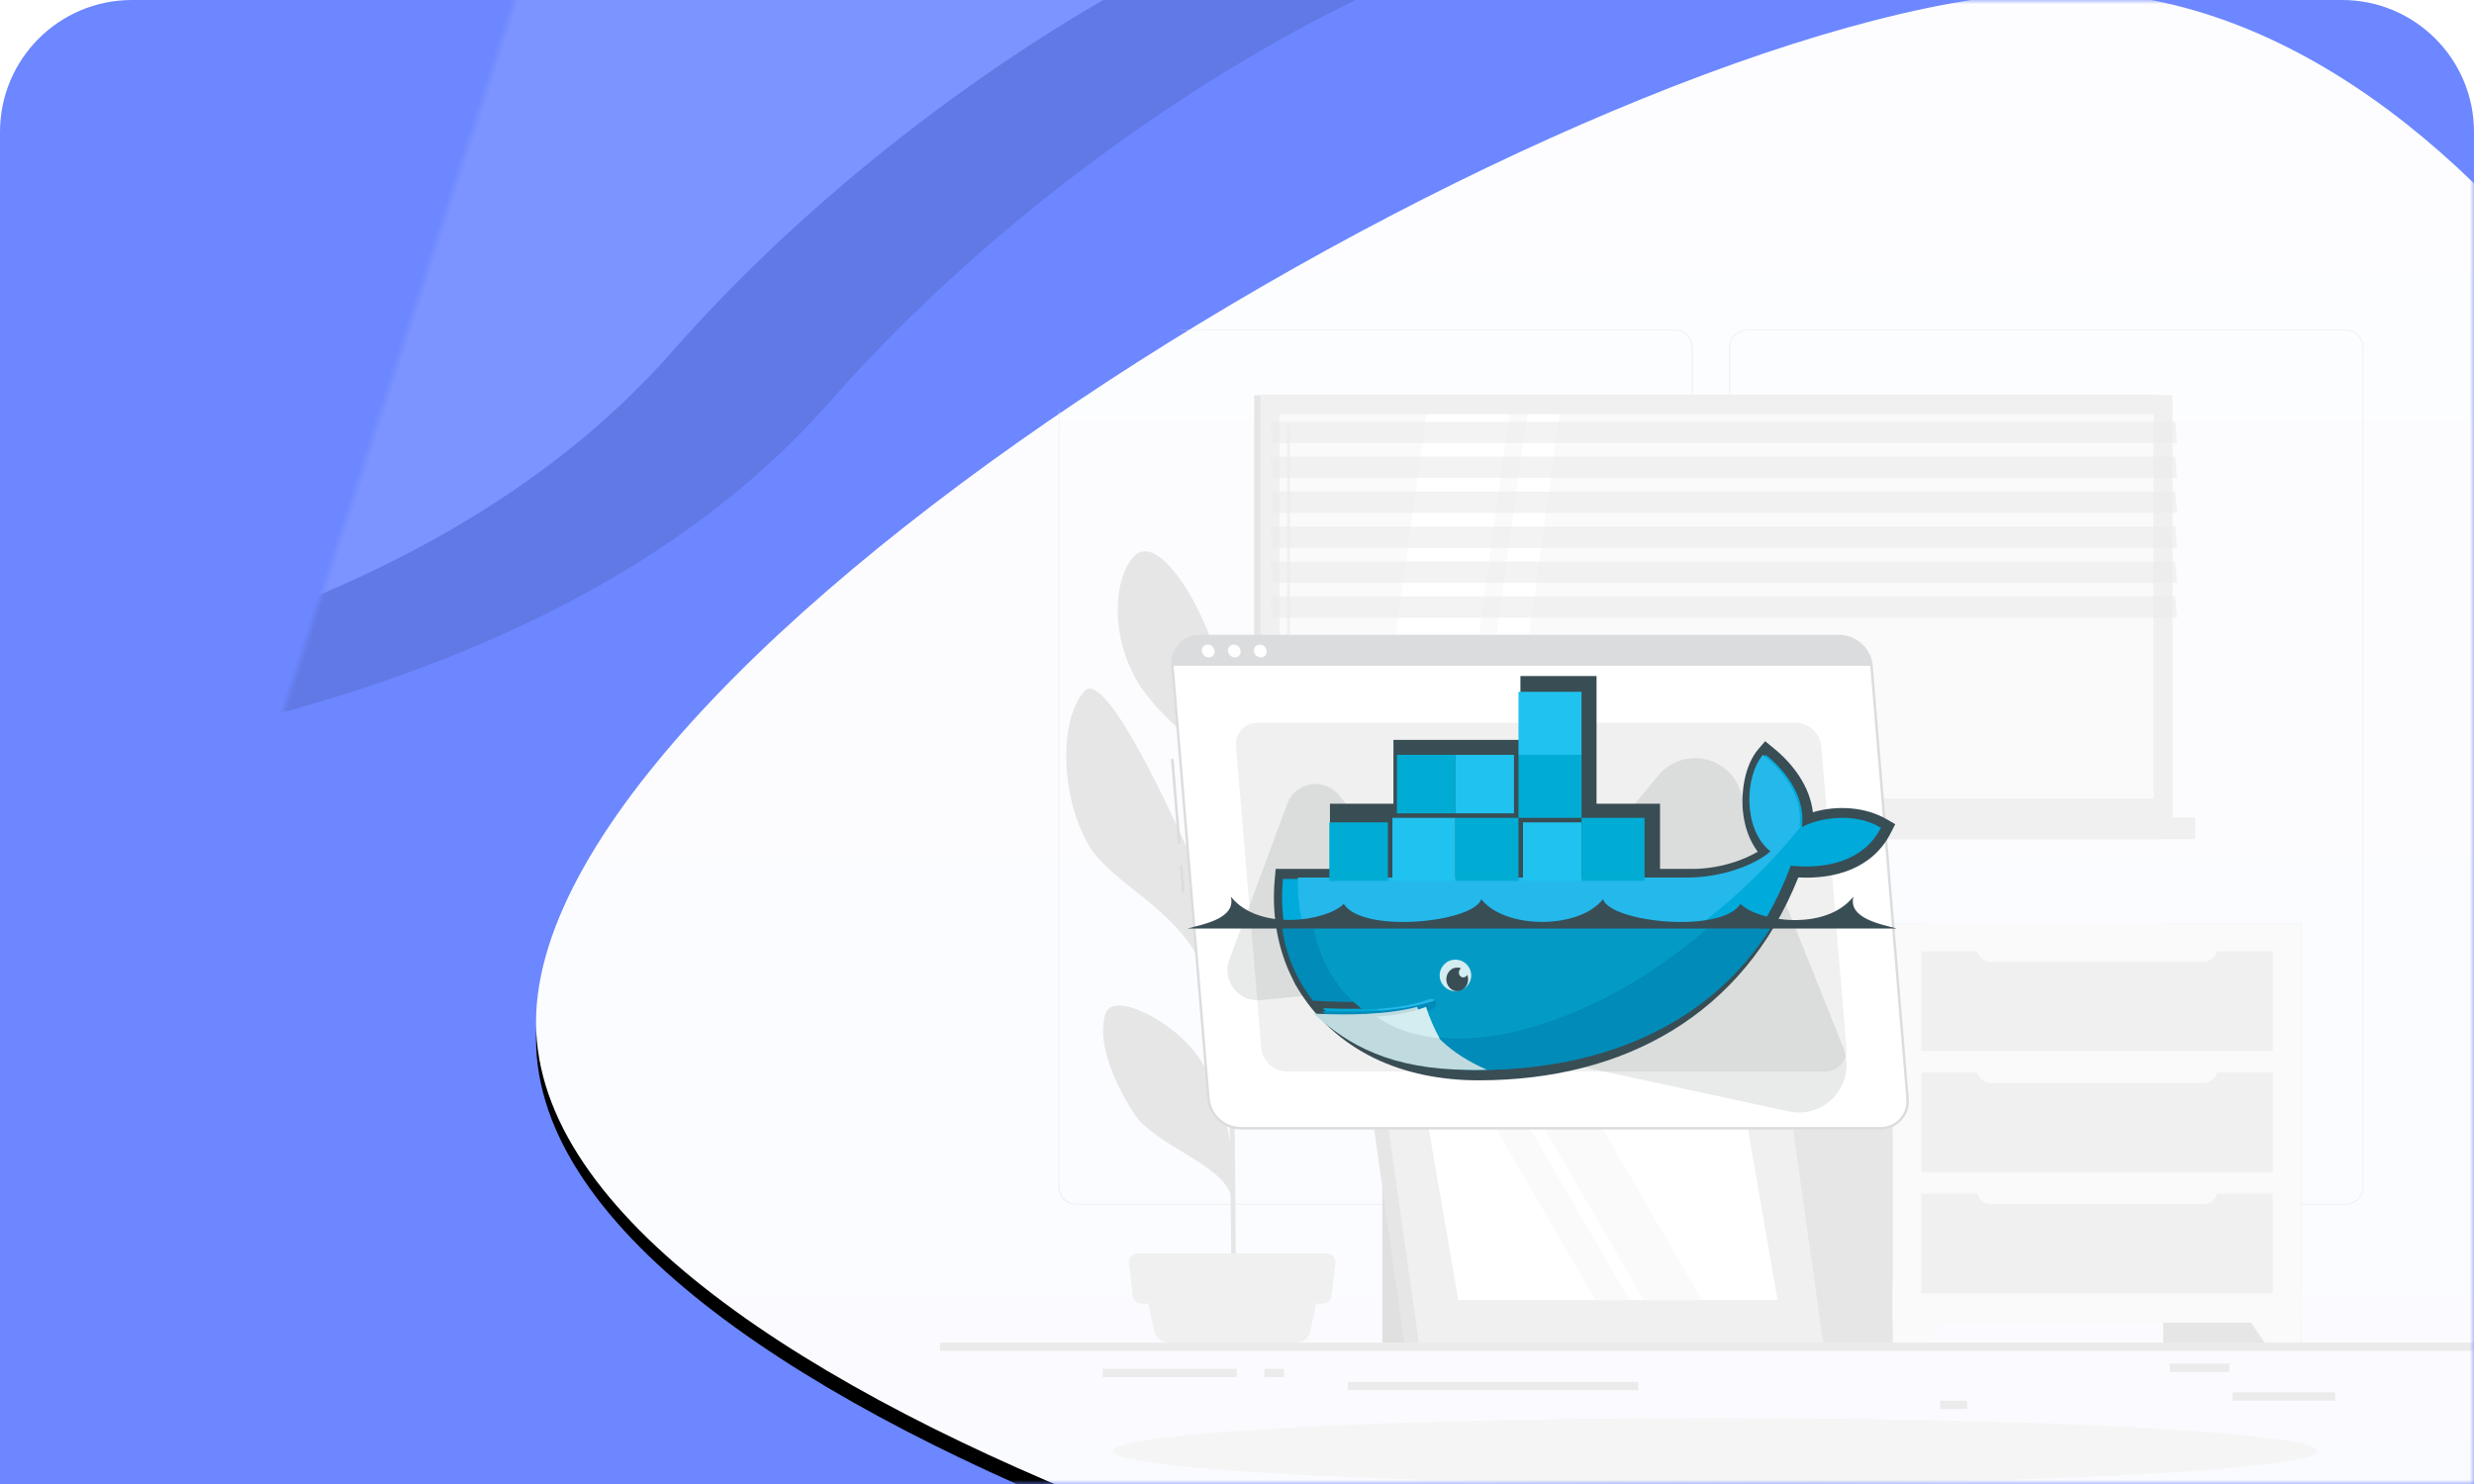 <?xml version="1.0" encoding="UTF-8"?>
<svg width="300px" height="180px" viewBox="0 0 300 180" version="1.1" xmlns="http://www.w3.org/2000/svg" xmlns:xlink="http://www.w3.org/1999/xlink">
    <title> Docker检测</title>
    <defs>
        <path d="M16,0 L284,0 C292.837,-1.623249e-15 300,7.163 300,16 L300,180 L300,180 L0,180 L0,16 C-1.082166e-15,7.163 7.163,1.623249e-15 16,0 Z" id="path-1"></path>
        <path d="M4.071,-57.96 C25.422,-11.299 51.102,18.486 81.11,31.396 C126.123,50.762 173.976,94.345 173.976,126.937 C173.976,148.665 173.976,87.033 173.976,-57.96 L4.071,-57.96 Z" id="path-3"></path>
        <filter x="-12.9%" y="-7.4%" width="125.9%" height="129.6%" filterUnits="objectBoundingBox" id="filter-4">
            <feOffset dx="0" dy="20" in="SourceAlpha" result="shadowOffsetOuter1"></feOffset>
            <feGaussianBlur stdDeviation="4" in="shadowOffsetOuter1" result="shadowBlurOuter1"></feGaussianBlur>
            <feColorMatrix values="0 0 0 0 0.424   0 0 0 0 0.529   0 0 0 0 1  0 0 0 1 0" type="matrix" in="shadowBlurOuter1"></feColorMatrix>
        </filter>
        <linearGradient x1="50%" y1="0%" x2="50%" y2="100%" id="linearGradient-5">
            <stop stop-color="#FDFDFF" offset="0%"></stop>
            <stop stop-color="#FAFBFF" offset="100%"></stop>
        </linearGradient>
        <path d="M185.487,210 C238.223,210 280.974,171.944 280.974,125 C280.974,78.056 238.223,0 185.487,0 C132.751,0 0,78.056 0,125 C0,171.944 132.751,210 185.487,210 Z" id="path-6"></path>
        <filter x="-2.5%" y="-2.4%" width="105.0%" height="106.7%" filterUnits="objectBoundingBox" id="filter-8">
            <feOffset dx="0" dy="2" in="SourceAlpha" result="shadowOffsetOuter1"></feOffset>
            <feGaussianBlur stdDeviation="2" in="shadowOffsetOuter1" result="shadowBlurOuter1"></feGaussianBlur>
            <feColorMatrix values="0 0 0 0 0.217   0 0 0 0 0.277   0 0 0 0 0.543  0 0 0 1 0" type="matrix" in="shadowBlurOuter1"></feColorMatrix>
        </filter>
    </defs>
    <g id="模版" stroke="none" stroke-width="1" fill="none" fill-rule="evenodd">
        <g id="-Docker检测">
            <g id="路径-7备份-8-+-椭圆形备份-5-+-Warning-rafiki-蒙版">
                <mask id="mask-2" fill="white">
                    <use xlink:href="#path-1"></use>
                </mask>
                <use id="蒙版" fill="#6C87FF" xlink:href="#path-1"></use>
                <g id="路径-7备份-8" opacity="0.106" mask="url(#mask-2)" transform="translate(89.024, 36.613) scale(-1, -1) rotate(108) translate(-89.024, -36.613) ">
                    <use fill="black" fill-opacity="1" filter="url(#filter-4)" xlink:href="#path-3"></use>
                    <use fill="#FFFFFF" fill-rule="evenodd" xlink:href="#path-3"></use>
                </g>
                <g id="Warning-rafiki" mask="url(#mask-2)">
                    <g transform="translate(65, -1)">
                        <mask id="mask-7" fill="white">
                            <use xlink:href="#path-6"></use>
                        </mask>
                        <g id="蒙版" stroke="none" fill="none">
                            <use fill="black" fill-opacity="1" filter="url(#filter-8)" xlink:href="#path-6"></use>
                            <use fill="url(#linearGradient-5)" fill-rule="evenodd" xlink:href="#path-6"></use>
                        </g>
                        <g id="Warning-rafiki" stroke="none" stroke-width="1" fill="none" fill-rule="evenodd" mask="url(#mask-7)">
                            <g transform="translate(49, 41)">
                                <g id="freepik--background-complete--inject-117">
                                    <rect id="矩形" fill="#EBEBEB" fill-rule="nonzero" x="0" y="122.848" width="188" height="1"></rect>
                                    <rect id="矩形" fill="#EBEBEB" fill-rule="nonzero" x="156.709" y="128.886" width="12.453" height="1"></rect>
                                    <rect id="矩形" fill="#EBEBEB" fill-rule="nonzero" x="121.271" y="129.906" width="3.267" height="1"></rect>
                                    <rect id="矩形" fill="#EBEBEB" fill-rule="nonzero" x="149.118" y="125.404" width="7.215" height="1"></rect>
                                    <rect id="矩形" fill="#EBEBEB" fill-rule="nonzero" x="19.725" y="126.034" width="16.239" height="1"></rect>
                                    <rect id="矩形" fill="#EBEBEB" fill-rule="nonzero" x="39.315" y="126.034" width="2.38" height="1"></rect>
                                    <rect id="矩形" fill="#EBEBEB" fill-rule="nonzero" x="49.433" y="127.617" width="35.224" height="1"></rect>
                                    <path d="M89.112,106.113 L16.51,106.113 C15.326,106.111 14.367,105.153 14.367,103.971 L14.367,2.124 C14.377,0.949 15.333,0.002 16.51,0 L89.112,0 C90.298,0 91.259,0.959 91.259,2.143 L91.259,103.971 C91.259,105.154 90.298,106.113 89.112,106.113 Z M16.51,0.075 C15.378,0.077 14.461,0.994 14.461,2.124 L14.461,103.971 C14.461,105.101 15.378,106.017 16.51,106.019 L89.112,106.019 C90.245,106.017 91.163,105.101 91.165,103.971 L91.165,2.124 C91.163,0.993 90.245,0.077 89.112,0.075 L16.51,0.075 Z" id="形状" fill="#EBEBEB" fill-rule="nonzero"></path>
                                    <path d="M170.445,106.113 L97.839,106.113 C96.654,106.111 95.694,105.153 95.692,103.971 L95.692,2.124 C95.704,0.949 96.661,0.002 97.839,0 L170.445,0 C171.62,0.004 172.574,0.951 172.584,2.124 L172.584,103.971 C172.584,105.151 171.627,106.109 170.445,106.113 Z M97.839,0.075 C96.706,0.077 95.788,0.993 95.786,2.124 L95.786,103.971 C95.788,105.101 96.706,106.017 97.839,106.019 L170.445,106.019 C171.578,106.017 172.495,105.101 172.498,103.971 L172.498,2.124 C172.495,0.993 171.578,0.077 170.445,0.075 L97.839,0.075 Z" id="形状" fill="#EBEBEB" fill-rule="nonzero"></path>
                                    <rect id="矩形" fill="#E6E6E6" fill-rule="nonzero" x="38.085" y="7.94" width="109.713" height="51.226"></rect>
                                    <rect id="矩形" fill="#F0F0F0" fill-rule="nonzero" x="38.856" y="7.94" width="110.593" height="51.226"></rect>
                                    <rect id="矩形" fill="#E6E6E6" fill-rule="nonzero" x="38.085" y="59.165" width="109.713" height="2.612"></rect>
                                    <rect id="矩形" fill="#F0F0F0" fill-rule="nonzero" x="41.608" y="59.165" width="110.593" height="2.612"></rect>
                                    <polygon id="矩形" fill="#FAFAFA" fill-rule="nonzero" transform="translate(94.154, 33.554) rotate(90) translate(-94.154, -33.554) " points="70.851 -19.428 117.457 -19.428 117.457 86.537 70.851 86.537"></polygon>
                                    <polygon id="路径" fill="#FFFFFF" fill-rule="nonzero" points="52.538 56.858 58.979 10.251 69.03 10.251 62.589 56.858"></polygon>
                                    <path d="M42.24,54.558 C42.148,54.558 42.074,54.484 42.074,54.392 L42.074,11.752 C42.074,11.661 42.148,11.587 42.24,11.587 C42.331,11.587 42.405,11.661 42.405,11.752 L42.405,54.407 C42.399,54.494 42.326,54.56 42.24,54.558 Z" id="路径" fill="#F0F0F0" fill-rule="nonzero"></path>
                                    <polygon id="路径" fill="#FFFFFF" fill-rule="nonzero" points="64.747 56.858 71.188 10.251 75.106 10.251 68.665 56.858"></polygon>
                                    <polygon id="矩形" fill="#E6E6E6" fill-rule="nonzero" transform="translate(146.99, 33.554) rotate(90) translate(-146.99, -33.554) " points="123.686 33.554 170.293 33.554 170.293 33.554 123.686 33.554"></polygon>
                                    <polygon id="路径" fill="#EBEBEB" fill-rule="nonzero" opacity="0.6" points="149.994 13.733 40.285 13.733 40.07 11.148 149.783 11.148"></polygon>
                                    <polygon id="路径" fill="#EBEBEB" fill-rule="nonzero" opacity="0.6" points="149.994 17.969 40.285 17.969 40.07 15.384 149.783 15.384"></polygon>
                                    <polygon id="路径" fill="#EBEBEB" fill-rule="nonzero" opacity="0.6" points="149.994 22.209 40.285 22.209 40.07 19.624 149.783 19.624"></polygon>
                                    <polygon id="路径" fill="#EBEBEB" fill-rule="nonzero" opacity="0.6" points="149.994 26.446 40.285 26.446 40.07 23.86 149.783 23.86"></polygon>
                                    <polygon id="路径" fill="#EBEBEB" fill-rule="nonzero" opacity="0.6" points="149.994 30.686 40.285 30.686 40.07 28.101 149.783 28.101"></polygon>
                                    <polygon id="路径" fill="#EBEBEB" fill-rule="nonzero" opacity="0.6" points="149.994 34.922 40.285 34.922 40.07 32.337 149.783 32.337"></polygon>
                                    <rect id="矩形" fill="#E6E6E6" fill-rule="nonzero" x="148.321" y="72.043" width="16.743" height="50.805"></rect>
                                    <polygon id="路径" fill="#FAFAFA" fill-rule="nonzero" points="160.593 122.848 165.064 122.848 165.064 115.835 155.905 115.835"></polygon>
                                    <rect id="矩形" fill="#E6E6E6" fill-rule="nonzero" x="102.671" y="72.043" width="16.743" height="50.805"></rect>
                                    <rect id="矩形" fill="#FAFAFA" fill-rule="nonzero" x="115.511" y="72.043" width="49.553" height="48.393"></rect>
                                    <polygon id="路径" fill="#FAFAFA" fill-rule="nonzero" points="119.982 122.848 115.511 122.848 115.511 115.835 124.67 115.835"></polygon>
                                    <rect id="矩形" fill="#F0F0F0" fill-rule="nonzero" x="118.978" y="90.076" width="42.616" height="12.108"></rect>
                                    <rect id="矩形" fill="#F0F0F0" fill-rule="nonzero" x="118.978" y="104.774" width="42.616" height="12.108"></rect>
                                    <path d="M125.674,89.026 L154.912,89.026 L154.912,89.615 C154.912,90.582 154.126,91.367 153.156,91.367 L127.434,91.367 C126.464,91.367 125.678,90.582 125.678,89.615 L125.678,89.026 L125.674,89.026 Z" id="路径" fill="#FAFAFA" fill-rule="nonzero"></path>
                                    <rect id="矩形" fill="#F0F0F0" fill-rule="nonzero" x="118.978" y="75.375" width="42.616" height="12.108"></rect>
                                    <path d="M125.674,74.328 L154.912,74.328 L154.912,74.917 C154.912,75.885 154.126,76.669 153.156,76.669 L127.434,76.669 C126.464,76.669 125.678,75.885 125.678,74.917 L125.678,74.328 L125.674,74.328 Z" id="路径" fill="#FAFAFA" fill-rule="nonzero"></path>
                                    <path d="M125.674,103.723 L154.912,103.723 L154.912,104.312 C154.912,105.28 154.126,106.064 153.156,106.064 L127.434,106.064 C126.464,106.064 125.678,105.28 125.678,104.312 L125.678,103.723 L125.674,103.723 Z" id="路径" fill="#FAFAFA" fill-rule="nonzero"></path>
                                    <path d="M20.086,82.876 C21.018,80.2 28.358,83.836 31.366,88.264 C33.355,91.213 34.569,94.361 35.126,98.59 C35.058,93.765 34.983,88.583 34.908,83.69 C34.302,82.47 32.923,79.656 31.934,77.427 C28.625,69.99 20.759,67.221 18.022,62.527 C14.461,56.374 14.484,47.143 17.514,43.819 C20.146,40.922 28.869,60.49 29.854,62.677 C33.238,70.182 34.216,75.776 34.848,81.183 C34.776,76.587 34.709,72.369 34.652,69.112 C34.468,58.494 34.235,55.079 34.13,54.028 C33.754,53.514 33.336,52.903 33.084,52.595 C30.975,49.882 26.29,46.655 23.951,42.712 C20.533,36.956 21.086,30.067 23.481,27.5 C26.008,24.817 30.456,31.144 32.791,37.44 C35.126,43.736 34.137,49.732 34.799,54.952 C34.938,55.972 35.077,59.859 35.212,65.251 C35.927,59.45 37.348,55.563 39.98,51.942 C43.221,47.488 46.019,42.066 48.688,42.768 C51.358,43.47 49.922,50.648 47.808,55.683 C45.928,60.167 36.649,64.644 35.28,68.249 C35.442,75.559 35.585,84.816 35.69,93.434 C36.419,88.981 35.916,88.609 38.916,81.803 C40.698,77.75 48.004,72.756 48.876,75.54 C49.749,78.324 48.421,83.585 45.665,87.27 C43.439,90.245 38.521,90.241 37.359,92.084 C37.092,92.515 36.231,94.166 35.709,95.112 C35.825,105.637 35.882,114.924 35.822,118.09 L35.34,118.124 C35.367,117.306 35.306,111.952 35.212,104.868 C34.013,101.115 25.944,98.901 23.451,94.98 C20.842,90.868 18.965,86.08 20.086,82.876 Z" id="路径" fill="#E6E6E6" fill-rule="nonzero"></path>
                                    <path d="M27.674,122.848 L43.165,122.848 C44.011,122.848 44.74,122.253 44.909,121.426 L46.007,116.015 L24.816,116.015 L25.944,121.426 C26.112,122.248 26.833,122.84 27.674,122.848 L27.674,122.848 Z" id="路径" fill="#F0F0F0" fill-rule="nonzero"></path>
                                    <path d="M24.387,118.113 L46.451,118.113 C46.981,118.112 47.426,117.715 47.485,117.19 L47.936,113.19 C47.968,112.897 47.874,112.604 47.677,112.384 C47.479,112.164 47.198,112.038 46.902,112.038 L23.936,112.038 C23.641,112.038 23.359,112.164 23.162,112.384 C22.965,112.604 22.87,112.897 22.902,113.19 L23.353,117.19 C23.413,117.715 23.858,118.112 24.387,118.113 Z" id="路径" fill="#F0F0F0" fill-rule="nonzero"></path>
                                    <rect id="矩形" fill="#E0E0E0" fill-rule="nonzero" x="53.629" y="98.541" width="13.239" height="24.307"></rect>
                                    <polygon id="路径" fill="#E6E6E6" fill-rule="nonzero" points="100.61 122.848 56.283 122.848 51.625 89.866 95.951 89.866"></polygon>
                                    <polygon id="路径" fill="#F0F0F0" fill-rule="nonzero" points="107.077 122.848 58.043 122.848 53.388 89.866 102.419 89.866"></polygon>
                                    <polygon id="路径" fill="#FFFFFF" fill-rule="nonzero" points="62.841 117.693 58.919 95.022 97.621 95.022 101.543 117.693"></polygon>
                                    <polygon id="路径" fill="#FAFAFA" fill-rule="nonzero" points="79.471 117.693 66.319 95.022 70.444 95.022 83.6 117.693"></polygon>
                                    <polygon id="路径" fill="#FAFAFA" fill-rule="nonzero" points="85.348 117.693 72.192 95.022 79.231 95.022 92.383 117.693"></polygon>
                                </g>
                                <g id="freepik--Shadow--inject-117" transform="translate(21, 132)">
                                    <ellipse id="freepik--path--inject-117" fill="#F5F5F5" fill-rule="nonzero" cx="73" cy="4" rx="73" ry="4"></ellipse>
                                </g>
                                <g id="freepik--Warning--inject-117" transform="translate(28, 37)">
                                    <path d="M0.996,25.36 C0.912,25.36 0.842,25.297 0.834,25.214 L0,15.187 C-0.004,15.102 0.059,15.029 0.143,15.022 C0.231,15.015 0.308,15.08 0.316,15.168 L1.15,25.195 C1.156,25.283 1.091,25.36 1.003,25.368 L0.996,25.36 Z" id="路径" fill="#DBDCDD" fill-rule="nonzero"></path>
                                    <path d="M1.492,31.316 C1.408,31.316 1.338,31.253 1.33,31.17 L1.078,28.135 C1.074,28.093 1.088,28.05 1.115,28.018 C1.143,27.985 1.182,27.965 1.225,27.962 C1.267,27.958 1.31,27.972 1.342,27.999 C1.375,28.027 1.395,28.066 1.398,28.109 L1.65,31.143 C1.656,31.231 1.591,31.308 1.503,31.316 L1.492,31.316 Z" id="路径" fill="#DBDCDD" fill-rule="nonzero"></path>
                                    <path d="M86.013,59.849 L8.438,59.849 C6.416,59.81 4.742,58.264 4.542,56.252 L0.173,3.755 C0.079,2.828 0.385,1.904 1.015,1.217 C1.645,0.53 2.539,0.144 3.472,0.158 L81.043,0.158 C83.066,0.197 84.741,1.742 84.943,3.755 L89.312,56.244 C89.407,57.172 89.102,58.097 88.472,58.786 C87.841,59.475 86.947,59.862 86.013,59.849 Z" id="路径" fill="#FFFFFF" fill-rule="nonzero"></path>
                                    <path d="M86.013,60 L8.438,60 C6.336,59.965 4.595,58.359 4.392,56.267 L0.023,3.774 C-0.066,2.806 0.257,1.845 0.913,1.127 C1.566,0.404 2.497,-0.006 3.472,6.58419267e-05 L81.043,6.58419267e-05 C83.154,0.034 84.901,1.653 85.093,3.755 L89.459,56.244 C89.556,57.212 89.236,58.176 88.578,58.893 C87.92,59.61 86.987,60.013 86.013,60 L86.013,60 Z M3.472,0.315 C2.58,0.301 1.724,0.669 1.122,1.327 C0.519,1.984 0.227,2.869 0.32,3.755 L4.689,56.24 C4.881,58.179 6.497,59.666 8.446,59.699 L86.013,59.699 C86.903,59.712 87.756,59.344 88.358,58.689 C88.959,58.033 89.252,57.152 89.162,56.267 L84.792,3.774 C84.602,1.834 82.985,0.346 81.035,0.315 L3.472,0.315 Z" id="形状" fill="#DBDCDD" fill-rule="nonzero"></path>
                                    <path d="M81.043,0.165 L3.472,0.165 C2.541,0.152 1.648,0.537 1.018,1.222 C0.388,1.908 0.081,2.829 0.173,3.755 L84.943,3.755 C84.738,1.745 83.064,0.204 81.043,0.165 Z" id="路径" fill="#DBDCDD" fill-rule="nonzero"></path>
                                    <path d="M5.286,1.964 C5.308,2.164 5.242,2.364 5.107,2.513 C4.971,2.662 4.778,2.745 4.576,2.742 C4.139,2.732 3.778,2.399 3.735,1.964 C3.714,1.764 3.78,1.565 3.916,1.417 C4.051,1.268 4.244,1.185 4.445,1.187 C4.883,1.193 5.246,1.528 5.286,1.964 Z" id="路径" fill="#FFFFFF" fill-rule="nonzero"></path>
                                    <path d="M8.442,1.964 C8.464,2.164 8.398,2.364 8.263,2.513 C8.127,2.662 7.934,2.745 7.732,2.742 C7.301,2.725 6.948,2.393 6.906,1.964 C6.885,1.764 6.951,1.565 7.087,1.417 C7.222,1.268 7.415,1.185 7.616,1.187 C8.048,1.2 8.403,1.534 8.442,1.964 Z" id="路径" fill="#FFFFFF" fill-rule="nonzero"></path>
                                    <path d="M11.598,1.964 C11.62,2.164 11.554,2.364 11.418,2.513 C11.283,2.662 11.089,2.745 10.888,2.742 C10.451,2.732 10.09,2.399 10.046,1.964 C10.026,1.764 10.092,1.565 10.228,1.417 C10.363,1.268 10.556,1.185 10.757,1.187 C11.195,1.193 11.558,1.528 11.598,1.964 Z" id="路径" fill="#FFFFFF" fill-rule="nonzero"></path>
                                    <path d="M79.281,52.97 L14.044,52.97 C12.436,52.939 11.104,51.711 10.944,50.112 L7.879,13.519 C7.805,12.781 8.05,12.047 8.552,11.501 C9.055,10.955 9.767,10.649 10.509,10.661 L75.757,10.661 C77.365,10.692 78.697,11.919 78.856,13.519 L81.903,50.13 C81.971,50.864 81.725,51.592 81.225,52.134 C80.725,52.675 80.018,52.979 79.281,52.97 Z" id="路径" fill="#F0F0F0" fill-rule="nonzero"></path>
                                    <path d="M59.098,17.053 L38.885,41.38 C37.593,42.934 37.207,45.049 37.866,46.959 C38.524,48.869 40.133,50.296 42.109,50.724 L74.908,57.81 C76.998,58.263 79.168,57.526 80.549,55.893 C81.93,54.26 82.296,51.999 81.501,50.014 L68.926,18.597 C68.171,16.7 66.47,15.343 64.452,15.026 C62.435,14.709 60.399,15.48 59.098,17.053 Z" id="路径" fill="#263238" fill-rule="nonzero" opacity="0.1"></path>
                                    <path d="M14.104,20.463 L7.063,39.431 C6.635,40.608 6.84,41.923 7.607,42.914 C8.374,43.904 9.595,44.433 10.843,44.313 L31.405,42.297 C32.738,42.167 33.893,41.317 34.414,40.084 C34.935,38.851 34.739,37.432 33.904,36.386 L20.378,19.449 C19.556,18.423 18.244,17.918 16.945,18.128 C15.647,18.338 14.561,19.23 14.104,20.463 Z" id="路径" fill="#263238" fill-rule="nonzero" opacity="0.1"></path>
                                </g>
                            </g>
                        </g>
                    </g>
                </g>
            </g>
            <g id="编组" transform="translate(144, 82)" fill-rule="nonzero">
                <path d="M49.599,15.487 L57.297,15.487 L57.297,23.394 L61.192,23.394 C62.995,23.394 64.834,23.068 66.546,22.487 C67.376,22.197 68.313,21.798 69.143,21.309 C68.061,19.876 67.502,18.081 67.34,16.303 C67.123,13.891 67.61,10.736 69.233,8.85 L70.044,7.907 L71,8.687 C73.434,10.645 75.471,13.384 75.831,16.521 C78.752,15.65 82.178,15.868 84.756,17.355 L85.82,17.972 L85.261,19.06 C83.079,23.34 78.518,24.663 74.065,24.428 C67.394,41.13 52.898,49.037 35.301,49.037 C26.215,49.037 17.867,45.627 13.125,37.503 L13.053,37.376 L12.368,35.962 C10.764,32.389 10.223,28.472 10.583,24.573 L10.691,23.394 L17.272,23.394 L17.272,15.487 L24.971,15.487 L24.971,7.744 L40.368,7.744 L40.368,0 L49.599,0 L49.599,15.487 Z" id="形状" fill="#394D54"></path>
                <path d="M74.497,18.3 C75.022,14.256 72,11.068 70.136,9.556 C67.982,12.07 67.656,18.628 71.022,21.398 C69.14,23.092 65.159,24.604 61.105,24.604 L11.572,24.604 C11.174,28.885 11.916,32.82 13.617,36.191 L14.178,37.229 C14.54,37.831 14.92,38.432 15.354,38.997 C17.381,39.124 19.263,39.179 20.983,39.142 C24.349,39.069 27.118,38.669 29.199,37.94 C29.507,37.831 29.85,37.994 29.959,38.304 C30.068,38.614 29.905,38.96 29.597,39.069 C29.326,39.16 29.036,39.252 28.728,39.343 C27.082,39.816 25.326,40.126 23.046,40.272 C23.172,40.272 22.901,40.29 22.901,40.29 C22.829,40.29 22.72,40.308 22.648,40.308 C21.761,40.363 20.784,40.363 19.806,40.363 C18.72,40.363 17.671,40.345 16.476,40.29 L16.44,40.308 C20.566,44.972 27.009,47.778 35.099,47.778 C52.219,47.778 66.733,40.144 73.158,23.001 C77.719,23.474 82.098,22.308 84.089,18.391 C80.94,16.533 76.85,17.116 74.497,18.3 L74.497,18.3 Z" id="路径" fill="#00AADA"></path>
                <path d="M74.203,18.205 C74.735,14.204 71.672,11.051 69.782,9.556 C67.599,12.042 67.269,18.529 70.681,21.268 C68.773,22.944 64.737,24.439 60.628,24.439 L13.389,24.439 C13.188,30.908 15.627,35.827 19.957,38.8 C23.369,38.728 26.176,38.332 28.286,37.611 C28.597,37.503 28.946,37.665 29.056,37.971 C29.166,38.278 29.001,38.62 28.689,38.728 C28.414,38.818 28.12,38.908 27.809,38.998 C26.139,39.467 24.195,39.827 21.901,39.953 L21.846,39.899 C27.754,42.872 36.321,42.872 46.135,39.161 C57.142,35.016 67.379,27.088 74.533,18.042 C74.405,18.115 74.313,18.169 74.203,18.205 Z" id="路径" fill="#24B8EB"></path>
                <path d="M11.467,30.578 C11.78,32.774 12.461,34.812 13.454,36.694 L14.025,37.688 C14.393,38.263 14.779,38.838 15.221,39.378 C17.301,39.5 19.197,39.552 20.945,39.518 C24.368,39.448 27.184,39.065 29.301,38.367 C29.614,38.263 29.963,38.42 30.074,38.716 C30.184,39.012 30.019,39.343 29.706,39.448 C29.43,39.535 29.135,39.622 28.822,39.709 C27.147,40.162 25.215,40.476 22.896,40.615 C22.822,40.615 22.675,40.615 22.601,40.633 C21.7,40.685 20.724,40.703 19.712,40.703 C18.608,40.703 17.485,40.685 16.289,40.633 C20.485,45.094 27.092,47.778 35.319,47.778 C50.227,47.778 63.184,42.428 70.711,30.595 L11.467,30.595 L11.467,30.578 Z" id="路径" fill="#008BB8"></path>
                <path d="M15.289,30.578 C16.146,34.843 18.236,38.182 21.254,40.46 C24.577,40.382 27.309,39.958 29.363,39.186 C29.667,39.07 30.006,39.244 30.113,39.572 C30.221,39.9 30.06,40.267 29.756,40.382 C29.488,40.479 29.202,40.575 28.899,40.672 C27.274,41.174 25.362,41.521 23.112,41.675 C28.863,44.86 37.168,44.821 46.724,40.846 C52.511,38.452 58.066,34.882 63.067,30.578 L15.289,30.578 L15.289,30.578 Z" id="路径" fill="#039BC6"></path>
                <path d="M23.147,18.341 L23.703,18.341 L23.703,24.25 L23.147,24.25 L23.147,18.341 Z M22.072,18.341 L22.648,18.341 L22.648,24.25 L22.072,24.25 L22.072,18.341 Z M20.998,18.341 L21.574,18.341 L21.574,24.25 L20.998,24.25 L20.998,18.341 Z M19.924,18.341 L20.499,18.341 L20.499,24.25 L19.924,24.25 L19.924,18.341 Z M18.85,18.341 L19.425,18.341 L19.425,24.25 L18.85,24.25 L18.85,18.341 Z M17.795,18.341 L18.351,18.341 L18.351,24.25 L17.795,24.25 L17.795,18.341 Z M17.2,17.747 L24.298,17.747 L24.298,24.844 L17.2,24.844 L17.2,17.747 Z M31.338,10.15 L31.894,10.15 L31.894,16.059 L31.338,16.059 L31.338,10.15 Z M30.264,10.15 L30.839,10.15 L30.839,16.059 L30.264,16.059 L30.264,10.15 Z M29.189,10.15 L29.765,10.15 L29.765,16.059 L29.189,16.059 L29.189,10.15 Z M28.115,10.15 L28.691,10.15 L28.691,16.059 L28.115,16.059 L28.115,10.15 Z M27.041,10.15 L27.616,10.15 L27.616,16.059 L27.041,16.059 L27.041,10.15 Z M25.986,10.15 L26.542,10.15 L26.542,16.059 L25.986,16.059 L25.986,10.15 L25.986,10.15 Z M25.391,9.556 L32.489,9.556 L32.489,16.653 L25.391,16.653 L25.391,9.556 Z" id="形状" fill="#00ACD3"></path>
                <path d="M31.249,17.84 L31.848,17.84 L31.848,24.204 L31.249,24.204 L31.249,17.84 Z M30.092,17.84 L30.712,17.84 L30.712,24.204 L30.092,24.204 L30.092,17.84 Z M28.935,17.84 L29.555,17.84 L29.555,24.204 L28.935,24.204 L28.935,17.84 Z M27.778,17.84 L28.398,17.84 L28.398,24.204 L27.778,24.204 L27.778,17.84 Z M26.621,17.84 L27.241,17.84 L27.241,24.204 L26.621,24.204 L26.621,17.84 Z M25.485,17.84 L26.084,17.84 L26.084,24.204 L25.485,24.204 L25.485,17.84 L25.485,17.84 Z M24.844,17.2 L32.489,17.2 L32.489,24.844 L24.844,24.844 L24.844,17.2 Z" id="形状" fill="#20C2EF"></path>
                <path d="M38.894,17.84 L39.493,17.84 L39.493,24.204 L38.894,24.204 L38.894,17.84 Z M37.737,17.84 L38.357,17.84 L38.357,24.204 L37.737,24.204 L37.737,17.84 Z M36.58,17.84 L37.2,17.84 L37.2,24.204 L36.58,24.204 L36.58,17.84 Z M35.423,17.84 L36.043,17.84 L36.043,24.204 L35.423,24.204 L35.423,17.84 Z M34.245,17.84 L34.865,17.84 L34.865,24.204 L34.245,24.204 L34.245,17.84 Z M33.129,17.84 L33.729,17.84 L33.729,24.204 L33.129,24.204 L33.129,17.84 Z M32.489,17.2 L40.133,17.2 L40.133,24.844 L32.489,24.844 L32.489,17.2 L32.489,17.2 Z" id="形状" fill="#00ACD3"></path>
                <path d="M38.436,10.15 L38.992,10.15 L38.992,16.059 L38.436,16.059 L38.436,10.15 Z M37.361,10.15 L37.937,10.15 L37.937,16.059 L37.361,16.059 L37.361,10.15 Z M36.287,10.15 L36.863,10.15 L36.863,16.059 L36.287,16.059 L36.287,10.15 Z M35.213,10.15 L35.788,10.15 L35.788,16.059 L35.213,16.059 L35.213,10.15 Z M34.119,10.15 L34.695,10.15 L34.695,16.059 L34.119,16.059 L34.119,10.15 Z M33.084,10.15 L33.64,10.15 L33.64,16.059 L33.084,16.059 L33.084,10.15 Z M32.489,9.556 L39.587,9.556 L39.587,16.653 L32.489,16.653 L32.489,9.556 L32.489,9.556 Z M46.627,18.341 L47.183,18.341 L47.183,24.25 L46.627,24.25 L46.627,18.341 Z M45.553,18.341 L46.128,18.341 L46.128,24.25 L45.553,24.25 L45.553,18.341 Z M44.478,18.341 L45.054,18.341 L45.054,24.25 L44.478,24.25 L44.478,18.341 Z M43.385,18.341 L43.96,18.341 L43.96,24.25 L43.385,24.25 L43.385,18.341 Z M42.311,18.341 L42.886,18.341 L42.886,24.25 L42.311,24.25 L42.311,18.341 Z M41.275,18.341 L41.831,18.341 L41.831,24.25 L41.275,24.25 L41.275,18.341 Z M40.68,17.747 L47.778,17.747 L47.778,24.844 L40.68,24.844 L40.68,17.747 Z" id="形状" fill="#20C2EF"></path>
                <path d="M46.538,10.196 L47.137,10.196 L47.137,16.56 L46.538,16.56 L46.538,10.196 Z M45.381,10.196 L46.001,10.196 L46.001,16.56 L45.381,16.56 L45.381,10.196 Z M44.224,10.196 L44.844,10.196 L44.844,16.56 L44.224,16.56 L44.224,10.196 Z M43.046,10.196 L43.666,10.196 L43.666,16.56 L43.046,16.56 L43.046,10.196 Z M41.889,10.196 L42.509,10.196 L42.509,16.56 L41.889,16.56 L41.889,10.196 Z M40.774,10.196 L41.373,10.196 L41.373,16.56 L40.774,16.56 L40.774,10.196 Z M40.133,9.556 L47.778,9.556 L47.778,17.2 L40.133,17.2 L40.133,9.556 Z" id="形状" fill="#00ACD3"></path>
                <path d="M46.538,2.552 L47.137,2.552 L47.137,8.915 L46.538,8.915 L46.538,2.552 Z M45.381,2.552 L46.001,2.552 L46.001,8.915 L45.381,8.915 L45.381,2.552 Z M44.224,2.552 L44.844,2.552 L44.844,8.915 L44.224,8.915 L44.224,2.552 Z M43.046,2.552 L43.666,2.552 L43.666,8.915 L43.046,8.915 L43.046,2.552 Z M41.889,2.552 L42.509,2.552 L42.509,8.915 L41.889,8.915 L41.889,2.552 Z M40.774,2.552 L41.373,2.552 L41.373,8.915 L40.774,8.915 L40.774,2.552 Z M40.133,1.911 L47.778,1.911 L47.778,9.556 L40.133,9.556 L40.133,1.911 Z" id="形状" fill="#20C2EF"></path>
                <path d="M54.183,17.84 L54.782,17.84 L54.782,24.204 L54.183,24.204 L54.183,17.84 Z M53.026,17.84 L53.645,17.84 L53.645,24.204 L53.026,24.204 L53.026,17.84 Z M51.848,17.84 L52.468,17.84 L52.468,24.204 L51.848,24.204 L51.848,17.84 Z M50.691,17.84 L51.311,17.84 L51.311,24.204 L50.691,24.204 L50.691,17.84 Z M49.534,17.84 L50.154,17.84 L50.154,24.204 L49.534,24.204 L49.534,17.84 Z M48.398,17.84 L48.997,17.84 L48.997,24.204 L48.398,24.204 L48.398,17.84 L48.398,17.84 Z M47.778,17.2 L55.422,17.2 L55.422,24.844 L47.778,24.844 L47.778,17.2 Z" id="形状" fill="#00ACD3"></path>
                <path d="M32.489,34.4 C33.538,34.4 34.4,35.262 34.4,36.311 C34.4,37.36 33.538,38.222 32.489,38.222 C31.44,38.222 30.578,37.36 30.578,36.311 C30.578,35.262 31.421,34.4 32.489,34.4" id="路径" fill="#D4EDF1"></path>
                <path d="M32.705,35.356 C32.868,35.356 33.031,35.395 33.176,35.454 C33.013,35.552 32.904,35.748 32.904,35.964 C32.904,36.278 33.14,36.553 33.447,36.553 C33.647,36.553 33.828,36.435 33.918,36.239 C33.991,36.416 34.027,36.593 34.027,36.789 C34.027,37.574 33.429,38.222 32.705,38.222 C31.981,38.222 31.383,37.574 31.383,36.789 C31.383,36.004 31.963,35.356 32.705,35.356 M0,30.624 L86,30.624 C84.135,30.113 80.078,29.406 80.748,26.756 C77.344,31.036 69.14,29.76 67.058,27.639 C64.758,31.272 51.321,29.897 50.379,27.07 C47.482,30.741 38.518,30.741 35.621,27.07 C34.679,29.897 21.242,31.272 18.942,27.639 C16.878,29.74 8.656,31.016 5.252,26.756 C5.922,29.426 1.865,30.113 0,30.624" id="形状" fill="#394D54"></path>
                <path d="M36.311,47.754 C31.734,45.771 29.219,43.076 27.826,40.133 C26.126,40.58 24.081,40.861 21.711,40.976 C20.825,41.026 19.884,41.043 18.889,41.043 C17.749,41.043 16.555,41.01 15.289,40.943 C19.486,44.779 24.642,47.721 34.194,47.771 C34.918,47.787 35.606,47.771 36.311,47.754 L36.311,47.754 Z" id="路径" fill="#BFDBE0"></path>
                <path d="M30.578,43.956 C29.958,42.86 29.357,41.462 28.914,40.133 C27.251,40.763 25.251,41.159 22.933,41.322 C24.526,42.464 26.809,43.513 30.578,43.956 Z" id="路径" fill="#D4EDF1"></path>
            </g>
        </g>
    </g>
</svg>